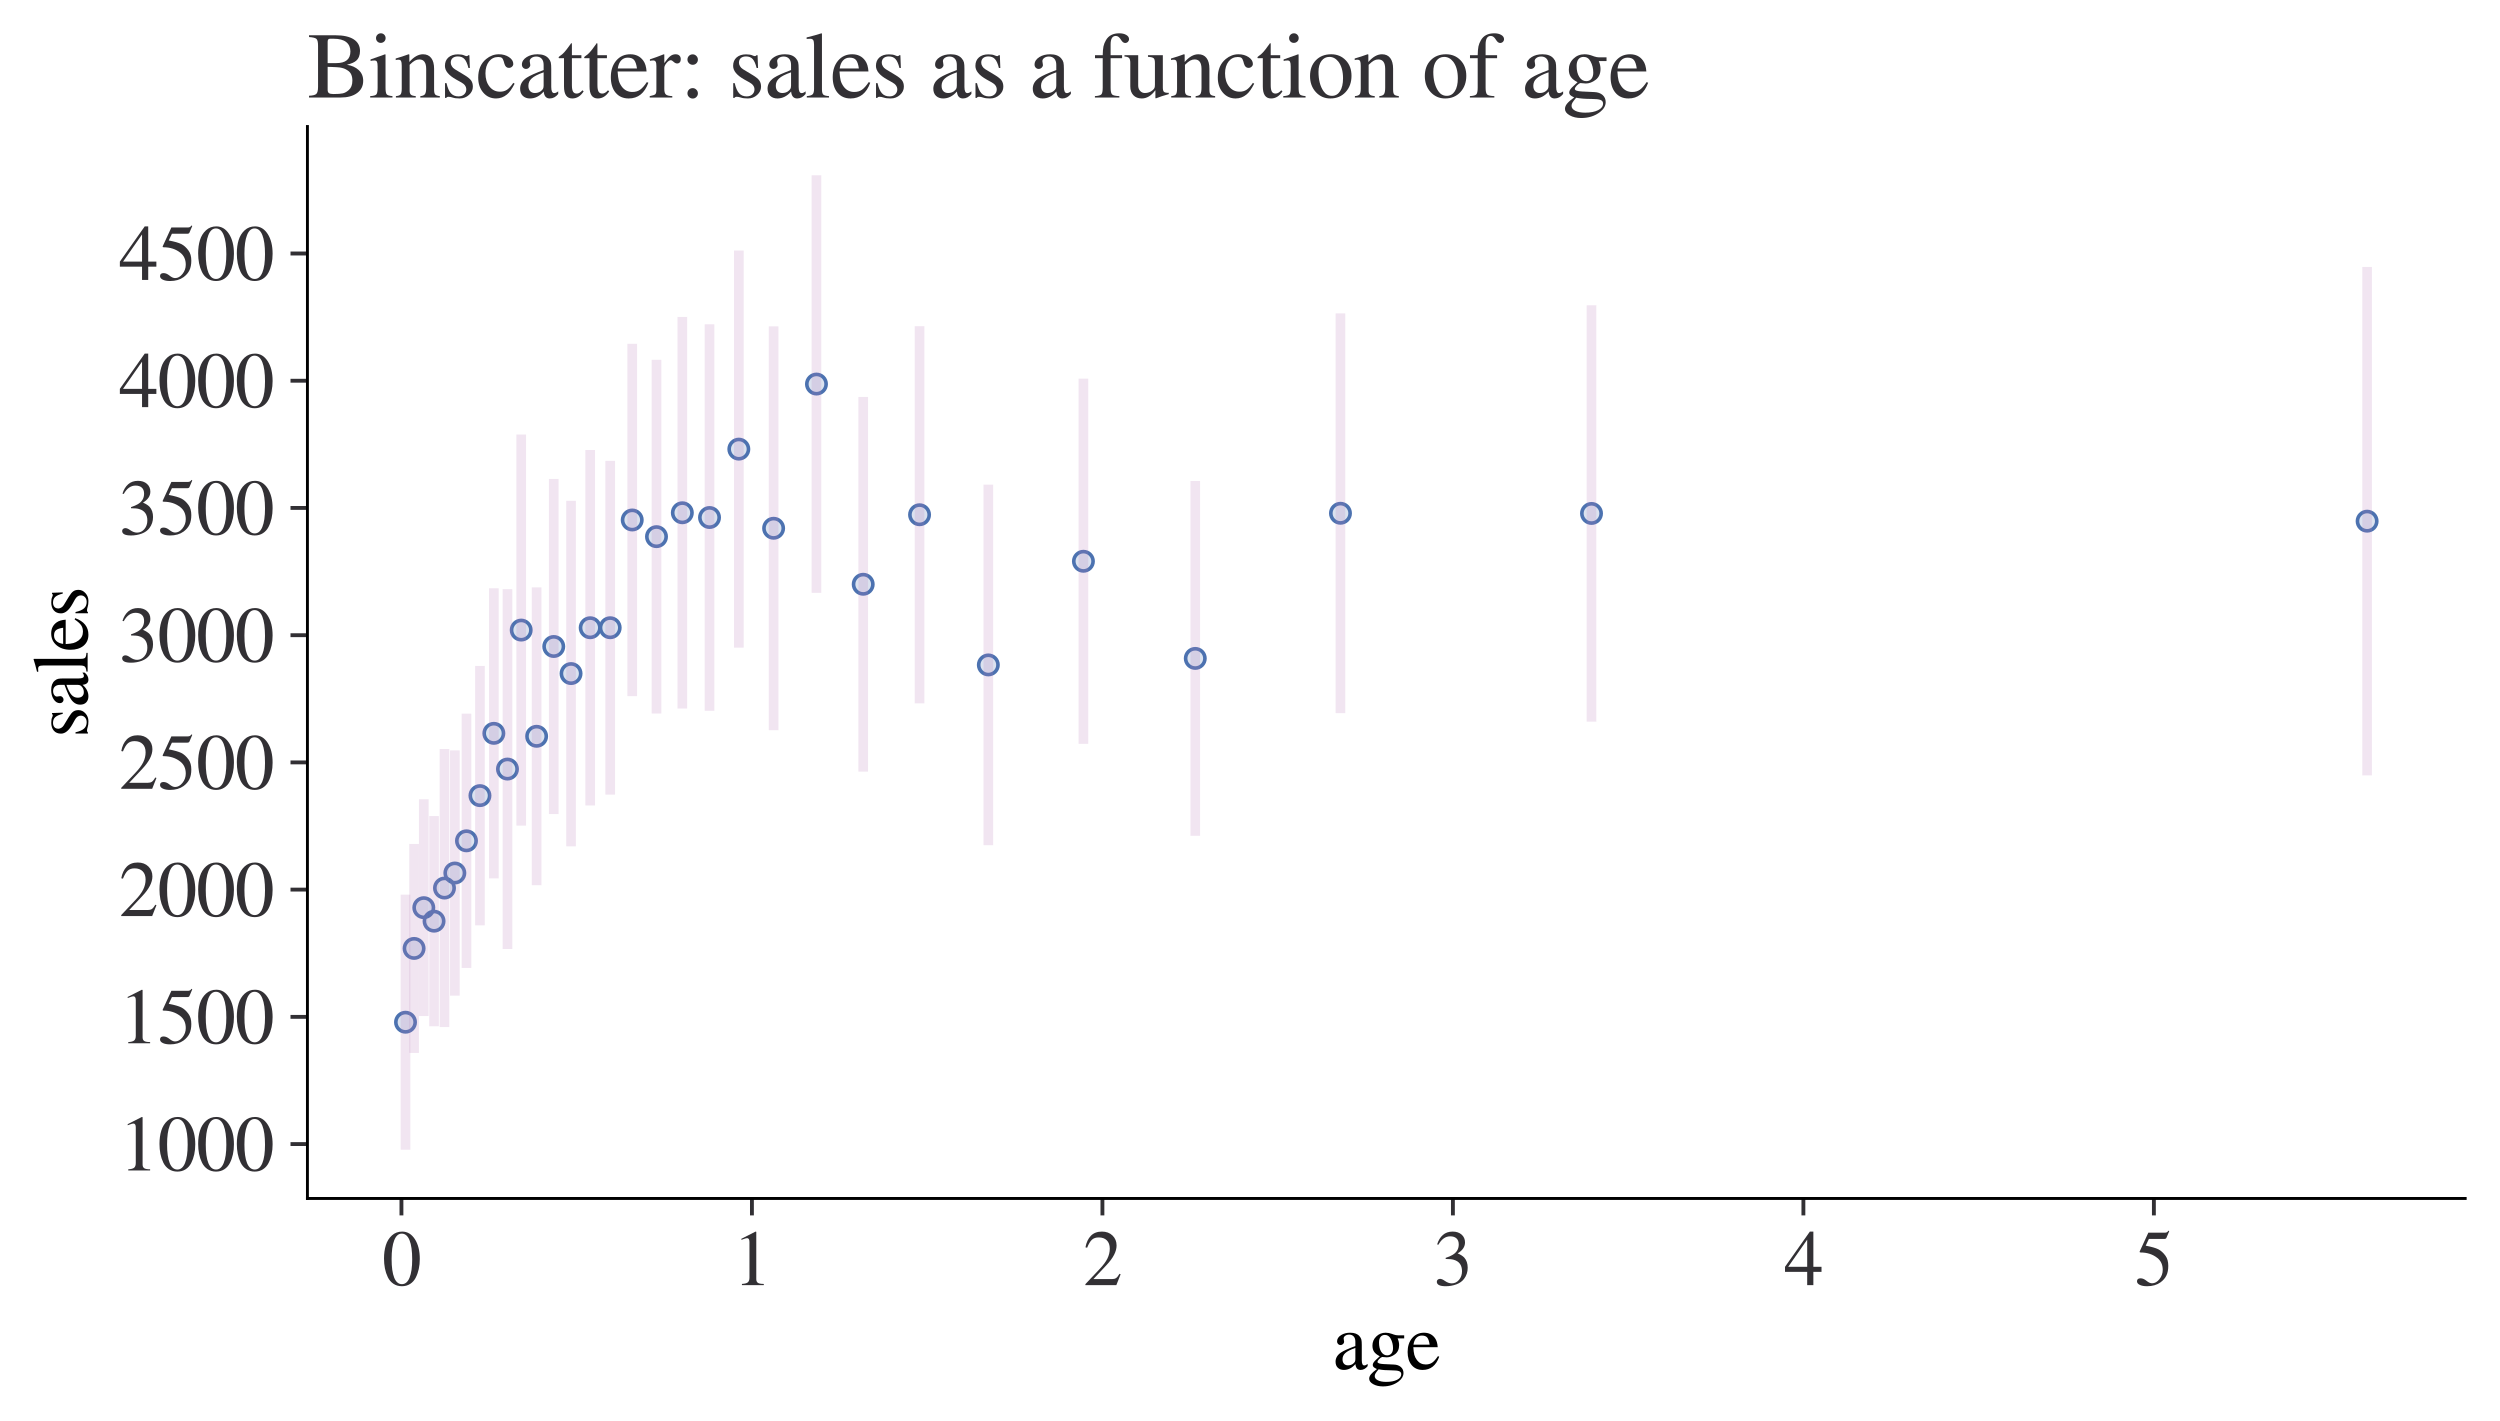 <?xml version="1.0" encoding="utf-8" standalone="no"?>
<!DOCTYPE svg PUBLIC "-//W3C//DTD SVG 1.1//EN"
  "http://www.w3.org/Graphics/SVG/1.1/DTD/svg11.dtd">
<svg xmlns:xlink="http://www.w3.org/1999/xlink" width="517.2pt" height="293.936pt" viewBox="0 0 517.2 293.936" xmlns="http://www.w3.org/2000/svg" version="1.1">
 <defs>
  <style type="text/css">*{stroke-linejoin: round; stroke-linecap: butt}</style>
 </defs>
 <g id="figure_1">
  <g id="patch_1">
   <path d="M 0 293.936 
L 517.2 293.936 
L 517.2 0 
L 0 0 
z
" style="fill: #ffffff"/>
  </g>
  <g id="axes_1">
   <g id="patch_2">
    <path d="M 63.6 247.936 
L 510 247.936 
L 510 26.176 
L 63.6 26.176 
z
" style="fill: #ffffff"/>
   </g>
   <g id="PathCollection_1">
    <path d="M 83.891 213.476 
C 84.421 213.476 84.93 213.265 85.305 212.89 
C 85.68 212.515 85.891 212.006 85.891 211.476 
C 85.891 210.946 85.68 210.437 85.305 210.062 
C 84.93 209.687 84.421 209.476 83.891 209.476 
C 83.361 209.476 82.852 209.687 82.477 210.062 
C 82.102 210.437 81.891 210.946 81.891 211.476 
C 81.891 212.006 82.102 212.515 82.477 212.89 
C 82.852 213.265 83.361 213.476 83.891 213.476 
z
" clip-path="url(#p252f224264)" style="fill: #4c72b0; fill-opacity: 0.2; stroke: #4c72b0; stroke-width: 0.75"/>
    <path d="M 85.667 198.21 
C 86.198 198.21 86.706 198 87.081 197.625 
C 87.456 197.25 87.667 196.741 87.667 196.21 
C 87.667 195.68 87.456 195.171 87.081 194.796 
C 86.706 194.421 86.198 194.21 85.667 194.21 
C 85.137 194.21 84.628 194.421 84.253 194.796 
C 83.878 195.171 83.667 195.68 83.667 196.21 
C 83.667 196.741 83.878 197.25 84.253 197.625 
C 84.628 198 85.137 198.21 85.667 198.21 
z
" clip-path="url(#p252f224264)" style="fill: #4c72b0; fill-opacity: 0.2; stroke: #4c72b0; stroke-width: 0.75"/>
    <path d="M 87.675 189.78 
C 88.205 189.78 88.714 189.569 89.089 189.194 
C 89.464 188.819 89.675 188.31 89.675 187.78 
C 89.675 187.249 89.464 186.74 89.089 186.365 
C 88.714 185.99 88.205 185.78 87.675 185.78 
C 87.144 185.78 86.635 185.99 86.26 186.365 
C 85.885 186.74 85.675 187.249 85.675 187.78 
C 85.675 188.31 85.885 188.819 86.26 189.194 
C 86.635 189.569 87.144 189.78 87.675 189.78 
z
" clip-path="url(#p252f224264)" style="fill: #4c72b0; fill-opacity: 0.2; stroke: #4c72b0; stroke-width: 0.75"/>
    <path d="M 89.798 192.57 
C 90.329 192.57 90.837 192.36 91.213 191.984 
C 91.588 191.609 91.798 191.101 91.798 190.57 
C 91.798 190.04 91.588 189.531 91.213 189.156 
C 90.837 188.781 90.329 188.57 89.798 188.57 
C 89.268 188.57 88.759 188.781 88.384 189.156 
C 88.009 189.531 87.798 190.04 87.798 190.57 
C 87.798 191.101 88.009 191.609 88.384 191.984 
C 88.759 192.36 89.268 192.57 89.798 192.57 
z
" clip-path="url(#p252f224264)" style="fill: #4c72b0; fill-opacity: 0.2; stroke: #4c72b0; stroke-width: 0.75"/>
    <path d="M 91.955 185.719 
C 92.485 185.719 92.994 185.508 93.369 185.133 
C 93.744 184.758 93.955 184.249 93.955 183.719 
C 93.955 183.189 93.744 182.68 93.369 182.305 
C 92.994 181.93 92.485 181.719 91.955 181.719 
C 91.424 181.719 90.916 181.93 90.541 182.305 
C 90.166 182.68 89.955 183.189 89.955 183.719 
C 89.955 184.249 90.166 184.758 90.541 185.133 
C 90.916 185.508 91.424 185.719 91.955 185.719 
z
" clip-path="url(#p252f224264)" style="fill: #4c72b0; fill-opacity: 0.2; stroke: #4c72b0; stroke-width: 0.75"/>
    <path d="M 94.099 182.609 
C 94.629 182.609 95.138 182.399 95.513 182.023 
C 95.888 181.648 96.099 181.14 96.099 180.609 
C 96.099 180.079 95.888 179.57 95.513 179.195 
C 95.138 178.82 94.629 178.609 94.099 178.609 
C 93.568 178.609 93.059 178.82 92.684 179.195 
C 92.309 179.57 92.099 180.079 92.099 180.609 
C 92.099 181.14 92.309 181.648 92.684 182.023 
C 93.059 182.399 93.568 182.609 94.099 182.609 
z
" clip-path="url(#p252f224264)" style="fill: #4c72b0; fill-opacity: 0.2; stroke: #4c72b0; stroke-width: 0.75"/>
    <path d="M 96.504 175.95 
C 97.034 175.95 97.543 175.739 97.918 175.364 
C 98.293 174.989 98.504 174.48 98.504 173.95 
C 98.504 173.419 98.293 172.911 97.918 172.536 
C 97.543 172.16 97.034 171.95 96.504 171.95 
C 95.973 171.95 95.464 172.16 95.089 172.536 
C 94.714 172.911 94.504 173.419 94.504 173.95 
C 94.504 174.48 94.714 174.989 95.089 175.364 
C 95.464 175.739 95.973 175.95 96.504 175.95 
z
" clip-path="url(#p252f224264)" style="fill: #4c72b0; fill-opacity: 0.2; stroke: #4c72b0; stroke-width: 0.75"/>
    <path d="M 99.292 166.6 
C 99.823 166.6 100.331 166.389 100.706 166.014 
C 101.081 165.639 101.292 165.13 101.292 164.6 
C 101.292 164.069 101.081 163.561 100.706 163.186 
C 100.331 162.811 99.823 162.6 99.292 162.6 
C 98.762 162.6 98.253 162.811 97.878 163.186 
C 97.503 163.561 97.292 164.069 97.292 164.6 
C 97.292 165.13 97.503 165.639 97.878 166.014 
C 98.253 166.389 98.762 166.6 99.292 166.6 
z
" clip-path="url(#p252f224264)" style="fill: #4c72b0; fill-opacity: 0.2; stroke: #4c72b0; stroke-width: 0.75"/>
    <path d="M 102.168 153.713 
C 102.698 153.713 103.207 153.502 103.582 153.127 
C 103.957 152.752 104.168 152.243 104.168 151.713 
C 104.168 151.182 103.957 150.673 103.582 150.298 
C 103.207 149.923 102.698 149.713 102.168 149.713 
C 101.638 149.713 101.129 149.923 100.754 150.298 
C 100.379 150.673 100.168 151.182 100.168 151.713 
C 100.168 152.243 100.379 152.752 100.754 153.127 
C 101.129 153.502 101.638 153.713 102.168 153.713 
z
" clip-path="url(#p252f224264)" style="fill: #4c72b0; fill-opacity: 0.2; stroke: #4c72b0; stroke-width: 0.75"/>
    <path d="M 104.986 161.103 
C 105.517 161.103 106.025 160.892 106.4 160.517 
C 106.776 160.142 106.986 159.633 106.986 159.103 
C 106.986 158.573 106.776 158.064 106.4 157.689 
C 106.025 157.314 105.517 157.103 104.986 157.103 
C 104.456 157.103 103.947 157.314 103.572 157.689 
C 103.197 158.064 102.986 158.573 102.986 159.103 
C 102.986 159.633 103.197 160.142 103.572 160.517 
C 103.947 160.892 104.456 161.103 104.986 161.103 
z
" clip-path="url(#p252f224264)" style="fill: #4c72b0; fill-opacity: 0.2; stroke: #4c72b0; stroke-width: 0.75"/>
    <path d="M 107.826 132.35 
C 108.357 132.35 108.866 132.14 109.241 131.765 
C 109.616 131.39 109.826 130.881 109.826 130.35 
C 109.826 129.82 109.616 129.311 109.241 128.936 
C 108.866 128.561 108.357 128.35 107.826 128.35 
C 107.296 128.35 106.787 128.561 106.412 128.936 
C 106.037 129.311 105.826 129.82 105.826 130.35 
C 105.826 130.881 106.037 131.39 106.412 131.765 
C 106.787 132.14 107.296 132.35 107.826 132.35 
z
" clip-path="url(#p252f224264)" style="fill: #4c72b0; fill-opacity: 0.2; stroke: #4c72b0; stroke-width: 0.75"/>
    <path d="M 111.015 154.323 
C 111.546 154.323 112.054 154.112 112.429 153.737 
C 112.804 153.362 113.015 152.853 113.015 152.323 
C 113.015 151.793 112.804 151.284 112.429 150.909 
C 112.054 150.534 111.546 150.323 111.015 150.323 
C 110.485 150.323 109.976 150.534 109.601 150.909 
C 109.226 151.284 109.015 151.793 109.015 152.323 
C 109.015 152.853 109.226 153.362 109.601 153.737 
C 109.976 154.112 110.485 154.323 111.015 154.323 
z
" clip-path="url(#p252f224264)" style="fill: #4c72b0; fill-opacity: 0.2; stroke: #4c72b0; stroke-width: 0.75"/>
    <path d="M 114.561 135.747 
C 115.092 135.747 115.601 135.536 115.976 135.161 
C 116.351 134.786 116.561 134.277 116.561 133.747 
C 116.561 133.216 116.351 132.707 115.976 132.332 
C 115.601 131.957 115.092 131.747 114.561 131.747 
C 114.031 131.747 113.522 131.957 113.147 132.332 
C 112.772 132.707 112.561 133.216 112.561 133.747 
C 112.561 134.277 112.772 134.786 113.147 135.161 
C 113.522 135.536 114.031 135.747 114.561 135.747 
z
" clip-path="url(#p252f224264)" style="fill: #4c72b0; fill-opacity: 0.2; stroke: #4c72b0; stroke-width: 0.75"/>
    <path d="M 118.138 141.347 
C 118.668 141.347 119.177 141.136 119.552 140.761 
C 119.927 140.386 120.138 139.877 120.138 139.347 
C 120.138 138.816 119.927 138.308 119.552 137.932 
C 119.177 137.557 118.668 137.347 118.138 137.347 
C 117.607 137.347 117.098 137.557 116.723 137.932 
C 116.348 138.308 116.138 138.816 116.138 139.347 
C 116.138 139.877 116.348 140.386 116.723 140.761 
C 117.098 141.136 117.607 141.347 118.138 141.347 
z
" clip-path="url(#p252f224264)" style="fill: #4c72b0; fill-opacity: 0.2; stroke: #4c72b0; stroke-width: 0.75"/>
    <path d="M 122.097 131.866 
C 122.627 131.866 123.136 131.656 123.511 131.281 
C 123.886 130.905 124.097 130.397 124.097 129.866 
C 124.097 129.336 123.886 128.827 123.511 128.452 
C 123.136 128.077 122.627 127.866 122.097 127.866 
C 121.566 127.866 121.058 128.077 120.683 128.452 
C 120.308 128.827 120.097 129.336 120.097 129.866 
C 120.097 130.397 120.308 130.905 120.683 131.281 
C 121.058 131.656 121.566 131.866 122.097 131.866 
z
" clip-path="url(#p252f224264)" style="fill: #4c72b0; fill-opacity: 0.2; stroke: #4c72b0; stroke-width: 0.75"/>
    <path d="M 126.234 131.864 
C 126.765 131.864 127.274 131.653 127.649 131.278 
C 128.024 130.903 128.234 130.394 128.234 129.864 
C 128.234 129.333 128.024 128.824 127.649 128.449 
C 127.274 128.074 126.765 127.864 126.234 127.864 
C 125.704 127.864 125.195 128.074 124.82 128.449 
C 124.445 128.824 124.234 129.333 124.234 129.864 
C 124.234 130.394 124.445 130.903 124.82 131.278 
C 125.195 131.653 125.704 131.864 126.234 131.864 
z
" clip-path="url(#p252f224264)" style="fill: #4c72b0; fill-opacity: 0.2; stroke: #4c72b0; stroke-width: 0.75"/>
    <path d="M 130.795 109.573 
C 131.325 109.573 131.834 109.362 132.209 108.987 
C 132.584 108.612 132.795 108.103 132.795 107.573 
C 132.795 107.042 132.584 106.533 132.209 106.158 
C 131.834 105.783 131.325 105.573 130.795 105.573 
C 130.265 105.573 129.756 105.783 129.381 106.158 
C 129.006 106.533 128.795 107.042 128.795 107.573 
C 128.795 108.103 129.006 108.612 129.381 108.987 
C 129.756 109.362 130.265 109.573 130.795 109.573 
z
" clip-path="url(#p252f224264)" style="fill: #4c72b0; fill-opacity: 0.2; stroke: #4c72b0; stroke-width: 0.75"/>
    <path d="M 135.816 113.023 
C 136.346 113.023 136.855 112.812 137.23 112.437 
C 137.605 112.062 137.816 111.553 137.816 111.023 
C 137.816 110.492 137.605 109.984 137.23 109.609 
C 136.855 109.234 136.346 109.023 135.816 109.023 
C 135.285 109.023 134.777 109.234 134.402 109.609 
C 134.026 109.984 133.816 110.492 133.816 111.023 
C 133.816 111.553 134.026 112.062 134.402 112.437 
C 134.777 112.812 135.285 113.023 135.816 113.023 
z
" clip-path="url(#p252f224264)" style="fill: #4c72b0; fill-opacity: 0.2; stroke: #4c72b0; stroke-width: 0.75"/>
    <path d="M 141.16 108.081 
C 141.691 108.081 142.2 107.87 142.575 107.495 
C 142.95 107.12 143.16 106.611 143.16 106.081 
C 143.16 105.551 142.95 105.042 142.575 104.667 
C 142.2 104.292 141.691 104.081 141.16 104.081 
C 140.63 104.081 140.121 104.292 139.746 104.667 
C 139.371 105.042 139.16 105.551 139.16 106.081 
C 139.16 106.611 139.371 107.12 139.746 107.495 
C 140.121 107.87 140.63 108.081 141.16 108.081 
z
" clip-path="url(#p252f224264)" style="fill: #4c72b0; fill-opacity: 0.2; stroke: #4c72b0; stroke-width: 0.75"/>
    <path d="M 146.787 109.063 
C 147.318 109.063 147.827 108.852 148.202 108.477 
C 148.577 108.102 148.787 107.593 148.787 107.063 
C 148.787 106.532 148.577 106.024 148.202 105.649 
C 147.827 105.273 147.318 105.063 146.787 105.063 
C 146.257 105.063 145.748 105.273 145.373 105.649 
C 144.998 106.024 144.787 106.532 144.787 107.063 
C 144.787 107.593 144.998 108.102 145.373 108.477 
C 145.748 108.852 146.257 109.063 146.787 109.063 
z
" clip-path="url(#p252f224264)" style="fill: #4c72b0; fill-opacity: 0.2; stroke: #4c72b0; stroke-width: 0.75"/>
    <path d="M 152.849 94.914 
C 153.379 94.914 153.888 94.703 154.263 94.328 
C 154.638 93.953 154.849 93.444 154.849 92.914 
C 154.849 92.383 154.638 91.874 154.263 91.499 
C 153.888 91.124 153.379 90.914 152.849 90.914 
C 152.319 90.914 151.81 91.124 151.435 91.499 
C 151.06 91.874 150.849 92.383 150.849 92.914 
C 150.849 93.444 151.06 93.953 151.435 94.328 
C 151.81 94.703 152.319 94.914 152.849 94.914 
z
" clip-path="url(#p252f224264)" style="fill: #4c72b0; fill-opacity: 0.2; stroke: #4c72b0; stroke-width: 0.75"/>
    <path d="M 160.047 111.286 
C 160.577 111.286 161.086 111.075 161.461 110.7 
C 161.836 110.325 162.047 109.816 162.047 109.286 
C 162.047 108.756 161.836 108.247 161.461 107.872 
C 161.086 107.497 160.577 107.286 160.047 107.286 
C 159.516 107.286 159.008 107.497 158.633 107.872 
C 158.258 108.247 158.047 108.756 158.047 109.286 
C 158.047 109.816 158.258 110.325 158.633 110.7 
C 159.008 111.075 159.516 111.286 160.047 111.286 
z
" clip-path="url(#p252f224264)" style="fill: #4c72b0; fill-opacity: 0.2; stroke: #4c72b0; stroke-width: 0.75"/>
    <path d="M 168.911 81.455 
C 169.441 81.455 169.95 81.244 170.325 80.869 
C 170.7 80.494 170.911 79.985 170.911 79.455 
C 170.911 78.925 170.7 78.416 170.325 78.041 
C 169.95 77.666 169.441 77.455 168.911 77.455 
C 168.381 77.455 167.872 77.666 167.497 78.041 
C 167.122 78.416 166.911 78.925 166.911 79.455 
C 166.911 79.985 167.122 80.494 167.497 80.869 
C 167.872 81.244 168.381 81.455 168.911 81.455 
z
" clip-path="url(#p252f224264)" style="fill: #4c72b0; fill-opacity: 0.2; stroke: #4c72b0; stroke-width: 0.75"/>
    <path d="M 178.58 122.873 
C 179.111 122.873 179.619 122.662 179.994 122.287 
C 180.369 121.912 180.58 121.403 180.58 120.873 
C 180.58 120.343 180.369 119.834 179.994 119.459 
C 179.619 119.084 179.111 118.873 178.58 118.873 
C 178.05 118.873 177.541 119.084 177.166 119.459 
C 176.791 119.834 176.58 120.343 176.58 120.873 
C 176.58 121.403 176.791 121.912 177.166 122.287 
C 177.541 122.662 178.05 122.873 178.58 122.873 
z
" clip-path="url(#p252f224264)" style="fill: #4c72b0; fill-opacity: 0.2; stroke: #4c72b0; stroke-width: 0.75"/>
    <path d="M 190.238 108.491 
C 190.768 108.491 191.277 108.28 191.652 107.905 
C 192.027 107.53 192.238 107.021 192.238 106.491 
C 192.238 105.961 192.027 105.452 191.652 105.077 
C 191.277 104.702 190.768 104.491 190.238 104.491 
C 189.707 104.491 189.198 104.702 188.823 105.077 
C 188.448 105.452 188.238 105.961 188.238 106.491 
C 188.238 107.021 188.448 107.53 188.823 107.905 
C 189.198 108.28 189.707 108.491 190.238 108.491 
z
" clip-path="url(#p252f224264)" style="fill: #4c72b0; fill-opacity: 0.2; stroke: #4c72b0; stroke-width: 0.75"/>
    <path d="M 204.466 139.558 
C 204.996 139.558 205.505 139.347 205.88 138.972 
C 206.255 138.597 206.466 138.089 206.466 137.558 
C 206.466 137.028 206.255 136.519 205.88 136.144 
C 205.505 135.769 204.996 135.558 204.466 135.558 
C 203.935 135.558 203.427 135.769 203.051 136.144 
C 202.676 136.519 202.466 137.028 202.466 137.558 
C 202.466 138.089 202.676 138.597 203.051 138.972 
C 203.427 139.347 203.935 139.558 204.466 139.558 
z
" clip-path="url(#p252f224264)" style="fill: #4c72b0; fill-opacity: 0.2; stroke: #4c72b0; stroke-width: 0.75"/>
    <path d="M 224.139 118.115 
C 224.67 118.115 225.178 117.904 225.553 117.529 
C 225.928 117.154 226.139 116.645 226.139 116.115 
C 226.139 115.585 225.928 115.076 225.553 114.701 
C 225.178 114.326 224.67 114.115 224.139 114.115 
C 223.609 114.115 223.1 114.326 222.725 114.701 
C 222.35 115.076 222.139 115.585 222.139 116.115 
C 222.139 116.645 222.35 117.154 222.725 117.529 
C 223.1 117.904 223.609 118.115 224.139 118.115 
z
" clip-path="url(#p252f224264)" style="fill: #4c72b0; fill-opacity: 0.2; stroke: #4c72b0; stroke-width: 0.75"/>
    <path d="M 247.278 138.212 
C 247.809 138.212 248.318 138.001 248.693 137.626 
C 249.068 137.251 249.278 136.742 249.278 136.212 
C 249.278 135.681 249.068 135.172 248.693 134.797 
C 248.318 134.422 247.809 134.212 247.278 134.212 
C 246.748 134.212 246.239 134.422 245.864 134.797 
C 245.489 135.172 245.278 135.681 245.278 136.212 
C 245.278 136.742 245.489 137.251 245.864 137.626 
C 246.239 138.001 246.748 138.212 247.278 138.212 
z
" clip-path="url(#p252f224264)" style="fill: #4c72b0; fill-opacity: 0.2; stroke: #4c72b0; stroke-width: 0.75"/>
    <path d="M 277.316 108.184 
C 277.846 108.184 278.355 107.974 278.73 107.599 
C 279.105 107.224 279.316 106.715 279.316 106.184 
C 279.316 105.654 279.105 105.145 278.73 104.77 
C 278.355 104.395 277.846 104.184 277.316 104.184 
C 276.785 104.184 276.277 104.395 275.901 104.77 
C 275.526 105.145 275.316 105.654 275.316 106.184 
C 275.316 106.715 275.526 107.224 275.901 107.599 
C 276.277 107.974 276.785 108.184 277.316 108.184 
z
" clip-path="url(#p252f224264)" style="fill: #4c72b0; fill-opacity: 0.2; stroke: #4c72b0; stroke-width: 0.75"/>
    <path d="M 329.251 108.221 
C 329.782 108.221 330.29 108.01 330.665 107.635 
C 331.04 107.26 331.251 106.751 331.251 106.221 
C 331.251 105.69 331.04 105.182 330.665 104.807 
C 330.29 104.431 329.782 104.221 329.251 104.221 
C 328.721 104.221 328.212 104.431 327.837 104.807 
C 327.462 105.182 327.251 105.69 327.251 106.221 
C 327.251 106.751 327.462 107.26 327.837 107.635 
C 328.212 108.01 328.721 108.221 329.251 108.221 
z
" clip-path="url(#p252f224264)" style="fill: #4c72b0; fill-opacity: 0.2; stroke: #4c72b0; stroke-width: 0.75"/>
    <path d="M 489.709 109.819 
C 490.239 109.819 490.748 109.609 491.123 109.234 
C 491.498 108.859 491.709 108.35 491.709 107.819 
C 491.709 107.289 491.498 106.78 491.123 106.405 
C 490.748 106.03 490.239 105.819 489.709 105.819 
C 489.179 105.819 488.67 106.03 488.295 106.405 
C 487.92 106.78 487.709 107.289 487.709 107.819 
C 487.709 108.35 487.92 108.859 488.295 109.234 
C 488.67 109.609 489.179 109.819 489.709 109.819 
z
" clip-path="url(#p252f224264)" style="fill: #4c72b0; fill-opacity: 0.2; stroke: #4c72b0; stroke-width: 0.75"/>
   </g>
   <g id="matplotlib.axis_1">
    <g id="xtick_1">
     <g id="line2d_1">
      <defs>
       <path id="m7b90464af1" d="M 0 0 
L 0 3.5 
" style="stroke: #323034; stroke-width: 0.8"/>
      </defs>
      <g>
       <use xlink:href="#m7b90464af1" x="83.05" y="247.936" style="fill: #323034; stroke: #323034; stroke-width: 0.8"/>
      </g>
     </g>
     <g id="text_1">
      <!-- 0 -->
      <g style="fill: #323034" transform="translate(79.05 265.864) scale(0.16 -0.16)">
       <defs>
        <path id="STIXGeneral-Regular-30" d="M 3046 2112 
Q 3046 1683 2963 1302 
Q 2880 922 2717 602 
Q 2554 282 2266 96 
Q 1978 -90 1600 -90 
Q 1210 -90 915 108 
Q 621 307 461 640 
Q 301 973 227 1350 
Q 154 1728 154 2150 
Q 154 2746 301 3222 
Q 448 3699 790 4012 
Q 1133 4326 1626 4326 
Q 2253 4326 2649 3712 
Q 3046 3098 3046 2112 
z
M 2432 2080 
Q 2432 3091 2217 3625 
Q 2003 4160 1587 4160 
Q 1190 4160 979 3622 
Q 768 3085 768 2106 
Q 768 1120 979 598 
Q 1190 77 1600 77 
Q 2003 77 2217 598 
Q 2432 1120 2432 2080 
z
" transform="scale(0.016)"/>
       </defs>
       <use xlink:href="#STIXGeneral-Regular-30"/>
      </g>
     </g>
    </g>
    <g id="xtick_2">
     <g id="line2d_2">
      <g>
       <use xlink:href="#m7b90464af1" x="155.559" y="247.936" style="fill: #323034; stroke: #323034; stroke-width: 0.8"/>
      </g>
     </g>
     <g id="text_2">
      <!-- 1 -->
      <g style="fill: #323034" transform="translate(151.559 265.864) scale(0.16 -0.16)">
       <defs>
        <path id="STIXGeneral-Regular-31" d="M 2522 0 
L 755 0 
L 755 96 
Q 1107 115 1235 227 
Q 1363 339 1363 608 
L 1363 3482 
Q 1363 3795 1171 3795 
Q 1082 3795 883 3718 
L 710 3654 
L 710 3744 
L 1856 4326 
L 1914 4307 
L 1914 486 
Q 1914 275 2042 185 
Q 2170 96 2522 96 
L 2522 0 
z
" transform="scale(0.016)"/>
       </defs>
       <use xlink:href="#STIXGeneral-Regular-31"/>
      </g>
     </g>
    </g>
    <g id="xtick_3">
     <g id="line2d_3">
      <g>
       <use xlink:href="#m7b90464af1" x="228.068" y="247.936" style="fill: #323034; stroke: #323034; stroke-width: 0.8"/>
      </g>
     </g>
     <g id="text_3">
      <!-- 2 -->
      <g style="fill: #323034" transform="translate(224.068 265.864) scale(0.16 -0.16)">
       <defs>
        <path id="STIXGeneral-Regular-32" d="M 3034 877 
L 2688 0 
L 186 0 
L 186 77 
L 1325 1286 
Q 1773 1754 1965 2144 
Q 2157 2534 2157 2950 
Q 2157 3379 1920 3616 
Q 1683 3853 1267 3853 
Q 922 3853 720 3673 
Q 518 3494 326 3021 
L 192 3053 
Q 301 3648 630 3987 
Q 960 4326 1523 4326 
Q 2054 4326 2380 4006 
Q 2707 3686 2707 3200 
Q 2707 2477 1888 1613 
L 832 486 
L 2330 486 
Q 2541 486 2665 569 
Q 2790 653 2944 915 
L 3034 877 
z
" transform="scale(0.016)"/>
       </defs>
       <use xlink:href="#STIXGeneral-Regular-32"/>
      </g>
     </g>
    </g>
    <g id="xtick_4">
     <g id="line2d_4">
      <g>
       <use xlink:href="#m7b90464af1" x="300.577" y="247.936" style="fill: #323034; stroke: #323034; stroke-width: 0.8"/>
      </g>
     </g>
     <g id="text_4">
      <!-- 3 -->
      <g style="fill: #323034" transform="translate(296.577 265.864) scale(0.16 -0.16)">
       <defs>
        <path id="STIXGeneral-Regular-33" d="M 390 3264 
L 288 3290 
Q 435 3770 748 4048 
Q 1062 4326 1542 4326 
Q 1990 4326 2265 4083 
Q 2541 3840 2541 3450 
Q 2541 2925 1946 2566 
Q 2298 2413 2477 2227 
Q 2758 1914 2758 1402 
Q 2758 890 2464 506 
Q 2246 211 1840 60 
Q 1434 -90 979 -90 
Q 262 -90 262 275 
Q 262 378 339 442 
Q 416 506 525 506 
Q 685 506 915 339 
Q 1197 141 1466 141 
Q 1818 141 2058 425 
Q 2298 710 2298 1120 
Q 2298 1856 1632 2048 
Q 1434 2112 979 2112 
L 979 2202 
Q 1338 2323 1517 2432 
Q 2035 2726 2035 3290 
Q 2035 3610 1852 3776 
Q 1670 3942 1344 3942 
Q 768 3942 390 3264 
z
" transform="scale(0.016)"/>
       </defs>
       <use xlink:href="#STIXGeneral-Regular-33"/>
      </g>
     </g>
    </g>
    <g id="xtick_5">
     <g id="line2d_5">
      <g>
       <use xlink:href="#m7b90464af1" x="373.086" y="247.936" style="fill: #323034; stroke: #323034; stroke-width: 0.8"/>
      </g>
     </g>
     <g id="text_5">
      <!-- 4 -->
      <g style="fill: #323034" transform="translate(369.086 265.864) scale(0.16 -0.16)">
       <defs>
        <path id="STIXGeneral-Regular-34" d="M 3027 1069 
L 2368 1069 
L 2368 0 
L 1869 0 
L 1869 1069 
L 77 1069 
L 77 1478 
L 2086 4326 
L 2368 4326 
L 2368 1478 
L 3027 1478 
L 3027 1069 
z
M 1869 1478 
L 1869 3674 
L 333 1478 
L 1869 1478 
z
" transform="scale(0.016)"/>
       </defs>
       <use xlink:href="#STIXGeneral-Regular-34"/>
      </g>
     </g>
    </g>
    <g id="xtick_6">
     <g id="line2d_6">
      <g>
       <use xlink:href="#m7b90464af1" x="445.595" y="247.936" style="fill: #323034; stroke: #323034; stroke-width: 0.8"/>
      </g>
     </g>
     <g id="text_6">
      <!-- 5 -->
      <g style="fill: #323034" transform="translate(441.595 265.864) scale(0.16 -0.16)">
       <defs>
        <path id="STIXGeneral-Regular-35" d="M 2803 4358 
L 2573 3814 
Q 2534 3731 2400 3731 
L 1158 3731 
L 902 3187 
Q 1606 3053 1920 2896 
Q 2234 2739 2502 2368 
Q 2726 2061 2726 1555 
Q 2726 1094 2576 780 
Q 2426 467 2099 224 
Q 1664 -90 1011 -90 
Q 646 -90 422 19 
Q 198 128 198 307 
Q 198 550 486 550 
Q 717 550 960 352 
Q 1210 147 1414 147 
Q 1747 147 2012 480 
Q 2278 813 2278 1229 
Q 2278 1843 1850 2189 
Q 1293 2637 486 2637 
Q 410 2637 410 2688 
L 416 2720 
L 1114 4237 
L 2438 4237 
Q 2547 4237 2608 4269 
Q 2669 4301 2746 4403 
L 2803 4358 
z
" transform="scale(0.016)"/>
       </defs>
       <use xlink:href="#STIXGeneral-Regular-35"/>
      </g>
     </g>
    </g>
    <g id="text_7">
     <!-- age -->
     <g transform="translate(275.695 283.249) scale(0.16 -0.16)">
      <defs>
       <path id="STIXGeneral-Regular-61" d="M 2829 422 
L 2829 243 
Q 2586 -64 2253 -64 
Q 1888 -64 1843 403 
L 1837 403 
Q 1427 -64 909 -64 
Q 608 -64 422 112 
Q 237 288 237 602 
Q 237 1050 685 1350 
Q 992 1555 1837 1869 
L 1837 2214 
Q 1837 2502 1699 2646 
Q 1562 2790 1338 2790 
Q 1146 2790 1018 2697 
Q 890 2605 890 2477 
Q 890 2419 909 2348 
Q 928 2278 928 2208 
Q 928 2112 841 2029 
Q 755 1946 634 1946 
Q 525 1946 441 2029 
Q 358 2112 358 2240 
Q 358 2547 685 2752 
Q 986 2944 1421 2944 
Q 1939 2944 2176 2656 
Q 2291 2522 2323 2384 
Q 2355 2246 2355 1946 
L 2355 723 
Q 2355 301 2554 301 
Q 2682 301 2829 422 
z
M 1837 813 
L 1837 1715 
Q 1248 1510 1018 1293 
Q 800 1094 800 800 
Q 800 557 921 432 
Q 1043 307 1242 307 
Q 1453 307 1613 410 
Q 1747 506 1792 589 
Q 1837 672 1837 813 
z
" transform="scale(0.016)"/>
       <path id="STIXGeneral-Regular-67" d="M 3008 2483 
L 2477 2483 
Q 2598 2208 2598 1946 
Q 2598 1453 2265 1203 
Q 1933 954 1600 954 
Q 1530 954 1357 973 
L 1235 986 
Q 1107 947 979 812 
Q 851 678 851 582 
Q 851 435 1350 410 
L 2176 371 
Q 2528 358 2739 172 
Q 2950 -13 2950 -314 
Q 2950 -685 2566 -986 
Q 2035 -1395 1286 -1395 
Q 826 -1395 502 -1212 
Q 179 -1030 179 -774 
Q 179 -595 320 -419 
Q 461 -243 806 6 
Q 602 102 534 172 
Q 467 243 467 346 
Q 467 531 762 787 
Q 909 915 1037 1043 
Q 717 1203 579 1401 
Q 442 1600 442 1901 
Q 442 2336 752 2640 
Q 1062 2944 1510 2944 
Q 1766 2944 2022 2848 
L 2163 2797 
Q 2349 2733 2515 2733 
L 3008 2733 
L 3008 2483 
z
M 973 2163 
L 973 2144 
Q 973 1683 1155 1398 
Q 1338 1114 1632 1114 
Q 1850 1114 1978 1270 
Q 2106 1427 2106 1690 
Q 2106 2112 1914 2464 
Q 1754 2765 1446 2765 
Q 1222 2765 1097 2605 
Q 973 2445 973 2163 
z
M 2771 -410 
Q 2771 -230 2595 -163 
Q 2419 -96 1978 -96 
Q 1344 -96 941 -13 
Q 749 -243 688 -348 
Q 627 -454 627 -563 
Q 627 -774 880 -902 
Q 1133 -1030 1555 -1030 
Q 2099 -1030 2435 -860 
Q 2771 -691 2771 -410 
z
" transform="scale(0.016)"/>
       <path id="STIXGeneral-Regular-65" d="M 2611 1050 
L 2714 1005 
Q 2330 -64 1376 -64 
Q 813 -64 486 329 
Q 160 723 160 1389 
Q 160 2074 525 2509 
Q 890 2944 1485 2944 
Q 2061 2944 2374 2502 
Q 2560 2246 2592 1773 
L 621 1773 
Q 646 1370 700 1158 
Q 755 947 915 730 
Q 1184 378 1626 378 
Q 1939 378 2153 531 
Q 2368 685 2611 1050 
z
M 634 1978 
L 1939 1978 
Q 1882 2381 1750 2547 
Q 1619 2714 1312 2714 
Q 1043 2714 864 2525 
Q 685 2336 634 1978 
z
" transform="scale(0.016)"/>
      </defs>
      <use xlink:href="#STIXGeneral-Regular-61"/>
      <use xlink:href="#STIXGeneral-Regular-67" x="44.4"/>
      <use xlink:href="#STIXGeneral-Regular-65" x="94.4"/>
     </g>
    </g>
   </g>
   <g id="matplotlib.axis_2">
    <g id="ytick_1">
     <g id="line2d_7">
      <defs>
       <path id="mc7e50e35f6" d="M 0 0 
L -3.5 0 
" style="stroke: #323034; stroke-width: 0.8"/>
      </defs>
      <g>
       <use xlink:href="#mc7e50e35f6" x="63.6" y="236.687" style="fill: #323034; stroke: #323034; stroke-width: 0.8"/>
      </g>
     </g>
     <g id="text_8">
      <!-- 1000 -->
      <g style="fill: #323034" transform="translate(24.6 242.151) scale(0.16 -0.16)">
       <use xlink:href="#STIXGeneral-Regular-31"/>
       <use xlink:href="#STIXGeneral-Regular-30" x="50"/>
       <use xlink:href="#STIXGeneral-Regular-30" x="100"/>
       <use xlink:href="#STIXGeneral-Regular-30" x="150"/>
      </g>
     </g>
    </g>
    <g id="ytick_2">
     <g id="line2d_8">
      <g>
       <use xlink:href="#mc7e50e35f6" x="63.6" y="210.367" style="fill: #323034; stroke: #323034; stroke-width: 0.8"/>
      </g>
     </g>
     <g id="text_9">
      <!-- 1500 -->
      <g style="fill: #323034" transform="translate(24.6 215.83) scale(0.16 -0.16)">
       <use xlink:href="#STIXGeneral-Regular-31"/>
       <use xlink:href="#STIXGeneral-Regular-35" x="50"/>
       <use xlink:href="#STIXGeneral-Regular-30" x="100"/>
       <use xlink:href="#STIXGeneral-Regular-30" x="150"/>
      </g>
     </g>
    </g>
    <g id="ytick_3">
     <g id="line2d_9">
      <g>
       <use xlink:href="#mc7e50e35f6" x="63.6" y="184.046" style="fill: #323034; stroke: #323034; stroke-width: 0.8"/>
      </g>
     </g>
     <g id="text_10">
      <!-- 2000 -->
      <g style="fill: #323034" transform="translate(24.6 189.51) scale(0.16 -0.16)">
       <use xlink:href="#STIXGeneral-Regular-32"/>
       <use xlink:href="#STIXGeneral-Regular-30" x="50"/>
       <use xlink:href="#STIXGeneral-Regular-30" x="100"/>
       <use xlink:href="#STIXGeneral-Regular-30" x="150"/>
      </g>
     </g>
    </g>
    <g id="ytick_4">
     <g id="line2d_10">
      <g>
       <use xlink:href="#mc7e50e35f6" x="63.6" y="157.726" style="fill: #323034; stroke: #323034; stroke-width: 0.8"/>
      </g>
     </g>
     <g id="text_11">
      <!-- 2500 -->
      <g style="fill: #323034" transform="translate(24.6 163.189) scale(0.16 -0.16)">
       <use xlink:href="#STIXGeneral-Regular-32"/>
       <use xlink:href="#STIXGeneral-Regular-35" x="50"/>
       <use xlink:href="#STIXGeneral-Regular-30" x="100"/>
       <use xlink:href="#STIXGeneral-Regular-30" x="150"/>
      </g>
     </g>
    </g>
    <g id="ytick_5">
     <g id="line2d_11">
      <g>
       <use xlink:href="#mc7e50e35f6" x="63.6" y="131.405" style="fill: #323034; stroke: #323034; stroke-width: 0.8"/>
      </g>
     </g>
     <g id="text_12">
      <!-- 3000 -->
      <g style="fill: #323034" transform="translate(24.6 136.869) scale(0.16 -0.16)">
       <use xlink:href="#STIXGeneral-Regular-33"/>
       <use xlink:href="#STIXGeneral-Regular-30" x="50"/>
       <use xlink:href="#STIXGeneral-Regular-30" x="100"/>
       <use xlink:href="#STIXGeneral-Regular-30" x="150"/>
      </g>
     </g>
    </g>
    <g id="ytick_6">
     <g id="line2d_12">
      <g>
       <use xlink:href="#mc7e50e35f6" x="63.6" y="105.085" style="fill: #323034; stroke: #323034; stroke-width: 0.8"/>
      </g>
     </g>
     <g id="text_13">
      <!-- 3500 -->
      <g style="fill: #323034" transform="translate(24.6 110.549) scale(0.16 -0.16)">
       <use xlink:href="#STIXGeneral-Regular-33"/>
       <use xlink:href="#STIXGeneral-Regular-35" x="50"/>
       <use xlink:href="#STIXGeneral-Regular-30" x="100"/>
       <use xlink:href="#STIXGeneral-Regular-30" x="150"/>
      </g>
     </g>
    </g>
    <g id="ytick_7">
     <g id="line2d_13">
      <g>
       <use xlink:href="#mc7e50e35f6" x="63.6" y="78.764" style="fill: #323034; stroke: #323034; stroke-width: 0.8"/>
      </g>
     </g>
     <g id="text_14">
      <!-- 4000 -->
      <g style="fill: #323034" transform="translate(24.6 84.228) scale(0.16 -0.16)">
       <use xlink:href="#STIXGeneral-Regular-34"/>
       <use xlink:href="#STIXGeneral-Regular-30" x="50"/>
       <use xlink:href="#STIXGeneral-Regular-30" x="100"/>
       <use xlink:href="#STIXGeneral-Regular-30" x="150"/>
      </g>
     </g>
    </g>
    <g id="ytick_8">
     <g id="line2d_14">
      <g>
       <use xlink:href="#mc7e50e35f6" x="63.6" y="52.444" style="fill: #323034; stroke: #323034; stroke-width: 0.8"/>
      </g>
     </g>
     <g id="text_15">
      <!-- 4500 -->
      <g style="fill: #323034" transform="translate(24.6 57.908) scale(0.16 -0.16)">
       <use xlink:href="#STIXGeneral-Regular-34"/>
       <use xlink:href="#STIXGeneral-Regular-35" x="50"/>
       <use xlink:href="#STIXGeneral-Regular-30" x="100"/>
       <use xlink:href="#STIXGeneral-Regular-30" x="150"/>
      </g>
     </g>
    </g>
    <g id="text_16">
     <!-- sales -->
     <g transform="translate(18.128 152.61) rotate(-90) scale(0.16 -0.16)">
      <defs>
       <path id="STIXGeneral-Regular-73" d="M 998 1926 
L 1664 1523 
Q 1984 1331 2105 1164 
Q 2227 998 2227 736 
Q 2227 416 1961 176 
Q 1696 -64 1331 -64 
Q 1030 -64 864 -6 
Q 691 51 570 51 
Q 461 51 416 -26 
L 333 -26 
L 333 979 
L 435 979 
Q 538 512 730 294 
Q 922 77 1248 77 
Q 1485 77 1632 211 
Q 1779 346 1779 550 
Q 1779 845 1440 1030 
L 1094 1222 
Q 326 1651 326 2150 
Q 326 2522 566 2730 
Q 806 2938 1210 2938 
Q 1491 2938 1638 2867 
Q 1754 2816 1818 2816 
Q 1862 2816 1920 2880 
L 1990 2880 
L 2022 2010 
L 1926 2010 
Q 1818 2445 1654 2621 
Q 1491 2797 1203 2797 
Q 986 2797 854 2688 
Q 723 2579 723 2362 
Q 723 2253 796 2128 
Q 870 2003 998 1926 
z
" transform="scale(0.016)"/>
       <path id="STIXGeneral-Regular-6c" d="M 1645 0 
L 134 0 
L 134 96 
Q 435 122 531 221 
Q 627 320 627 589 
L 627 3590 
Q 627 3821 569 3910 
Q 512 4000 358 4000 
Q 224 4000 122 3987 
L 122 4090 
Q 730 4237 1133 4371 
L 1165 4346 
L 1165 557 
Q 1165 288 1254 201 
Q 1344 115 1645 96 
L 1645 0 
z
" transform="scale(0.016)"/>
      </defs>
      <use xlink:href="#STIXGeneral-Regular-73"/>
      <use xlink:href="#STIXGeneral-Regular-61" x="38.9"/>
      <use xlink:href="#STIXGeneral-Regular-6c" x="83.3"/>
      <use xlink:href="#STIXGeneral-Regular-65" x="111.1"/>
      <use xlink:href="#STIXGeneral-Regular-73" x="155.5"/>
     </g>
    </g>
   </g>
   <g id="LineCollection_1">
    <path d="M 83.891 237.856 
L 83.891 185.095 
" clip-path="url(#p252f224264)" style="fill: none; stroke: #bc80bd; stroke-opacity: 0.2; stroke-width: 2"/>
    <path d="M 85.667 217.831 
L 85.667 174.59 
" clip-path="url(#p252f224264)" style="fill: none; stroke: #bc80bd; stroke-opacity: 0.2; stroke-width: 2"/>
    <path d="M 87.675 210.203 
L 87.675 165.356 
" clip-path="url(#p252f224264)" style="fill: none; stroke: #bc80bd; stroke-opacity: 0.2; stroke-width: 2"/>
    <path d="M 89.798 212.315 
L 89.798 168.825 
" clip-path="url(#p252f224264)" style="fill: none; stroke: #bc80bd; stroke-opacity: 0.2; stroke-width: 2"/>
    <path d="M 91.955 212.485 
L 91.955 154.952 
" clip-path="url(#p252f224264)" style="fill: none; stroke: #bc80bd; stroke-opacity: 0.2; stroke-width: 2"/>
    <path d="M 94.099 205.978 
L 94.099 155.241 
" clip-path="url(#p252f224264)" style="fill: none; stroke: #bc80bd; stroke-opacity: 0.2; stroke-width: 2"/>
    <path d="M 96.504 200.251 
L 96.504 147.649 
" clip-path="url(#p252f224264)" style="fill: none; stroke: #bc80bd; stroke-opacity: 0.2; stroke-width: 2"/>
    <path d="M 99.292 191.433 
L 99.292 137.766 
" clip-path="url(#p252f224264)" style="fill: none; stroke: #bc80bd; stroke-opacity: 0.2; stroke-width: 2"/>
    <path d="M 102.168 181.728 
L 102.168 121.697 
" clip-path="url(#p252f224264)" style="fill: none; stroke: #bc80bd; stroke-opacity: 0.2; stroke-width: 2"/>
    <path d="M 104.986 196.332 
L 104.986 121.874 
" clip-path="url(#p252f224264)" style="fill: none; stroke: #bc80bd; stroke-opacity: 0.2; stroke-width: 2"/>
    <path d="M 107.826 170.801 
L 107.826 89.9 
" clip-path="url(#p252f224264)" style="fill: none; stroke: #bc80bd; stroke-opacity: 0.2; stroke-width: 2"/>
    <path d="M 111.015 183.124 
L 111.015 121.522 
" clip-path="url(#p252f224264)" style="fill: none; stroke: #bc80bd; stroke-opacity: 0.2; stroke-width: 2"/>
    <path d="M 114.561 168.408 
L 114.561 99.086 
" clip-path="url(#p252f224264)" style="fill: none; stroke: #bc80bd; stroke-opacity: 0.2; stroke-width: 2"/>
    <path d="M 118.138 175.091 
L 118.138 103.602 
" clip-path="url(#p252f224264)" style="fill: none; stroke: #bc80bd; stroke-opacity: 0.2; stroke-width: 2"/>
    <path d="M 122.097 166.636 
L 122.097 93.097 
" clip-path="url(#p252f224264)" style="fill: none; stroke: #bc80bd; stroke-opacity: 0.2; stroke-width: 2"/>
    <path d="M 126.234 164.389 
L 126.234 95.338 
" clip-path="url(#p252f224264)" style="fill: none; stroke: #bc80bd; stroke-opacity: 0.2; stroke-width: 2"/>
    <path d="M 130.795 144.022 
L 130.795 71.123 
" clip-path="url(#p252f224264)" style="fill: none; stroke: #bc80bd; stroke-opacity: 0.2; stroke-width: 2"/>
    <path d="M 135.816 147.609 
L 135.816 74.437 
" clip-path="url(#p252f224264)" style="fill: none; stroke: #bc80bd; stroke-opacity: 0.2; stroke-width: 2"/>
    <path d="M 141.16 146.588 
L 141.16 65.574 
" clip-path="url(#p252f224264)" style="fill: none; stroke: #bc80bd; stroke-opacity: 0.2; stroke-width: 2"/>
    <path d="M 146.787 147.046 
L 146.787 67.079 
" clip-path="url(#p252f224264)" style="fill: none; stroke: #bc80bd; stroke-opacity: 0.2; stroke-width: 2"/>
    <path d="M 152.849 133.993 
L 152.849 51.835 
" clip-path="url(#p252f224264)" style="fill: none; stroke: #bc80bd; stroke-opacity: 0.2; stroke-width: 2"/>
    <path d="M 160.047 151.06 
L 160.047 67.512 
" clip-path="url(#p252f224264)" style="fill: none; stroke: #bc80bd; stroke-opacity: 0.2; stroke-width: 2"/>
    <path d="M 168.911 122.654 
L 168.911 36.256 
" clip-path="url(#p252f224264)" style="fill: none; stroke: #bc80bd; stroke-opacity: 0.2; stroke-width: 2"/>
    <path d="M 178.58 159.631 
L 178.58 82.115 
" clip-path="url(#p252f224264)" style="fill: none; stroke: #bc80bd; stroke-opacity: 0.2; stroke-width: 2"/>
    <path d="M 190.238 145.502 
L 190.238 67.48 
" clip-path="url(#p252f224264)" style="fill: none; stroke: #bc80bd; stroke-opacity: 0.2; stroke-width: 2"/>
    <path d="M 204.466 174.848 
L 204.466 100.269 
" clip-path="url(#p252f224264)" style="fill: none; stroke: #bc80bd; stroke-opacity: 0.2; stroke-width: 2"/>
    <path d="M 224.139 153.888 
L 224.139 78.342 
" clip-path="url(#p252f224264)" style="fill: none; stroke: #bc80bd; stroke-opacity: 0.2; stroke-width: 2"/>
    <path d="M 247.278 172.911 
L 247.278 99.513 
" clip-path="url(#p252f224264)" style="fill: none; stroke: #bc80bd; stroke-opacity: 0.2; stroke-width: 2"/>
    <path d="M 277.316 147.532 
L 277.316 64.837 
" clip-path="url(#p252f224264)" style="fill: none; stroke: #bc80bd; stroke-opacity: 0.2; stroke-width: 2"/>
    <path d="M 329.251 149.295 
L 329.251 63.147 
" clip-path="url(#p252f224264)" style="fill: none; stroke: #bc80bd; stroke-opacity: 0.2; stroke-width: 2"/>
    <path d="M 489.709 160.412 
L 489.709 55.227 
" clip-path="url(#p252f224264)" style="fill: none; stroke: #bc80bd; stroke-opacity: 0.2; stroke-width: 2"/>
   </g>
   <g id="line2d_15"/>
   <g id="patch_3">
    <path d="M 63.6 247.936 
L 63.6 26.176 
" style="fill: none; stroke: #000000; stroke-width: 0.6; stroke-linejoin: miter; stroke-linecap: square"/>
   </g>
   <g id="patch_4">
    <path d="M 63.6 247.936 
L 510 247.936 
" style="fill: none; stroke: #000000; stroke-width: 0.6; stroke-linejoin: miter; stroke-linecap: square"/>
   </g>
   <g id="text_17">
    <!-- Binscatter: sales as a function of age -->
    <g style="fill: #323034" transform="translate(63.6 20.176) scale(0.19 -0.19)">
     <defs>
      <path id="STIXGeneral-Regular-42" d="M 2701 2234 
L 2701 2227 
Q 3181 2150 3482 1875 
Q 3795 1594 3795 1139 
Q 3795 608 3379 304 
Q 2963 0 2266 0 
L 109 0 
L 109 122 
Q 486 134 604 246 
Q 723 358 723 723 
L 723 3520 
Q 723 3891 614 3990 
Q 506 4090 109 4115 
L 109 4237 
L 1901 4237 
Q 2726 4237 3152 3958 
Q 3578 3680 3578 3168 
Q 3578 2733 3315 2502 
Q 3130 2342 2701 2234 
z
M 1376 2342 
L 1965 2342 
Q 2925 2342 2925 3136 
Q 2925 3546 2640 3773 
Q 2355 4000 1792 4000 
L 1530 4000 
Q 1376 4000 1376 3795 
L 1376 2342 
z
M 1376 2086 
L 1376 525 
Q 1376 365 1462 301 
Q 1549 237 1773 237 
Q 2208 237 2413 285 
Q 2618 333 2816 512 
Q 3059 723 3059 1146 
Q 3059 1632 2758 1830 
Q 2688 1882 2617 1917 
Q 2547 1952 2492 1974 
Q 2438 1997 2348 2016 
Q 2259 2035 2211 2044 
Q 2163 2054 2041 2060 
Q 1920 2067 1862 2070 
Q 1805 2074 1635 2080 
Q 1466 2086 1376 2086 
z
" transform="scale(0.016)"/>
      <path id="STIXGeneral-Regular-69" d="M 1152 4045 
Q 1152 3904 1056 3811 
Q 960 3718 819 3718 
Q 685 3718 592 3811 
Q 499 3904 499 4045 
Q 499 4179 595 4275 
Q 691 4371 826 4371 
Q 966 4371 1059 4275 
Q 1152 4179 1152 4045 
z
M 1619 0 
L 102 0 
L 102 96 
Q 435 115 521 211 
Q 608 307 608 666 
L 608 2118 
Q 608 2342 563 2432 
Q 518 2522 397 2522 
Q 243 2522 128 2490 
L 128 2592 
L 1120 2944 
L 1146 2918 
L 1146 672 
Q 1146 314 1226 218 
Q 1306 122 1619 96 
L 1619 0 
z
" transform="scale(0.016)"/>
      <path id="STIXGeneral-Regular-6e" d="M 3104 0 
L 1773 0 
L 1779 96 
Q 2016 115 2096 233 
Q 2176 352 2176 672 
L 2176 1946 
Q 2176 2592 1709 2592 
Q 1549 2592 1408 2515 
Q 1267 2438 1050 2227 
L 1050 461 
Q 1050 269 1136 192 
Q 1222 115 1466 96 
L 1466 0 
L 115 0 
L 115 96 
Q 358 115 435 214 
Q 512 314 512 602 
L 512 2157 
Q 512 2394 467 2483 
Q 422 2573 288 2573 
Q 160 2573 102 2547 
L 102 2656 
Q 550 2784 979 2944 
L 1030 2925 
L 1030 2426 
L 1037 2426 
Q 1491 2944 1958 2944 
Q 2323 2944 2518 2688 
Q 2714 2432 2714 1958 
L 2714 544 
Q 2714 288 2790 205 
Q 2867 122 3104 96 
L 3104 0 
z
" transform="scale(0.016)"/>
      <path id="STIXGeneral-Regular-63" d="M 2547 998 
L 2637 941 
Q 2362 403 2112 205 
Q 1786 -64 1376 -64 
Q 845 -64 502 336 
Q 160 736 160 1357 
Q 160 2170 698 2618 
Q 1094 2944 1562 2944 
Q 1965 2944 2256 2749 
Q 2547 2554 2547 2285 
Q 2547 2176 2457 2096 
Q 2368 2016 2246 2016 
Q 2022 2016 1939 2310 
L 1901 2451 
Q 1850 2630 1773 2694 
Q 1696 2758 1523 2758 
Q 1133 2758 893 2451 
Q 653 2144 653 1645 
Q 653 1094 928 745 
Q 1203 397 1645 397 
Q 1920 397 2118 528 
Q 2317 659 2547 998 
z
" transform="scale(0.016)"/>
      <path id="STIXGeneral-Regular-74" d="M 1702 493 
L 1786 422 
Q 1478 -64 1011 -64 
Q 448 -64 448 749 
L 448 2675 
L 109 2675 
Q 83 2694 83 2720 
Q 83 2771 192 2842 
Q 435 2982 813 3526 
Q 826 3546 874 3606 
Q 922 3667 941 3706 
Q 986 3706 986 3622 
L 986 2880 
L 1632 2880 
L 1632 2675 
L 986 2675 
L 986 845 
Q 986 538 1062 403 
Q 1139 269 1318 269 
Q 1510 269 1702 493 
z
" transform="scale(0.016)"/>
      <path id="STIXGeneral-Regular-72" d="M 1024 2931 
L 1024 2342 
Q 1267 2688 1430 2816 
Q 1594 2944 1792 2944 
Q 1958 2944 2051 2854 
Q 2144 2765 2144 2605 
Q 2144 2470 2077 2393 
Q 2010 2317 1894 2317 
Q 1773 2317 1638 2445 
Q 1536 2541 1472 2541 
Q 1338 2541 1181 2355 
Q 1024 2170 1024 2016 
L 1024 576 
Q 1024 301 1133 205 
Q 1242 109 1568 96 
L 1568 0 
L 32 0 
L 32 96 
Q 339 154 412 224 
Q 486 294 486 538 
L 486 2138 
Q 486 2349 438 2435 
Q 390 2522 269 2522 
Q 166 2522 45 2496 
L 45 2598 
Q 448 2726 992 2944 
L 1024 2931 
z
" transform="scale(0.016)"/>
      <path id="STIXGeneral-Regular-3a" d="M 1123 2832 
Q 1229 2726 1229 2579 
Q 1229 2432 1126 2329 
Q 1024 2227 877 2227 
Q 730 2227 624 2332 
Q 518 2438 518 2579 
Q 518 2733 620 2835 
Q 723 2938 877 2938 
Q 1018 2938 1123 2832 
z
M 1229 282 
Q 1229 141 1126 35 
Q 1024 -70 877 -70 
Q 730 -70 624 35 
Q 518 141 518 282 
Q 518 435 620 537 
Q 723 640 877 640 
Q 1018 640 1123 534 
Q 1229 429 1229 282 
z
" transform="scale(0.016)"/>
      <path id="STIXGeneral-Regular-20" transform="scale(0.016)"/>
      <path id="STIXGeneral-Regular-66" d="M 134 2880 
L 659 2880 
Q 666 3264 710 3478 
Q 755 3693 883 3910 
Q 1152 4371 1786 4371 
Q 2074 4371 2262 4259 
Q 2451 4147 2451 3974 
Q 2451 3866 2374 3789 
Q 2298 3712 2182 3712 
Q 2029 3712 1894 3942 
Q 1741 4192 1555 4192 
Q 1197 4192 1197 3622 
L 1197 2880 
L 1978 2880 
L 1978 2675 
L 1197 2675 
L 1197 666 
Q 1197 307 1299 208 
Q 1402 109 1792 96 
L 1792 0 
L 128 0 
L 128 96 
Q 474 115 566 214 
Q 659 314 659 666 
L 659 2675 
L 134 2675 
L 134 2880 
z
" transform="scale(0.016)"/>
      <path id="STIXGeneral-Regular-75" d="M 3072 320 
L 3072 230 
Q 2573 96 2195 -58 
L 2163 -38 
L 2163 486 
L 2150 486 
Q 1747 -64 1235 -64 
Q 870 -64 662 160 
Q 454 384 454 755 
L 454 2362 
Q 454 2598 371 2688 
Q 288 2778 58 2790 
L 58 2880 
L 992 2880 
L 992 813 
Q 992 595 1123 451 
Q 1254 307 1446 307 
Q 1760 307 1984 506 
Q 2067 582 2099 649 
Q 2131 717 2131 877 
L 2131 2355 
Q 2131 2605 2041 2678 
Q 1952 2752 1658 2771 
L 1658 2880 
L 2669 2880 
L 2669 685 
Q 2669 461 2742 390 
Q 2816 320 3034 320 
L 3072 320 
z
" transform="scale(0.016)"/>
      <path id="STIXGeneral-Regular-6f" d="M 3008 1478 
Q 3008 806 2608 371 
Q 2208 -64 1568 -64 
Q 979 -64 582 368 
Q 186 800 186 1459 
Q 186 2125 582 2534 
Q 979 2944 1626 2944 
Q 2221 2944 2614 2537 
Q 3008 2131 3008 1478 
z
M 2432 1306 
Q 2432 2035 2112 2445 
Q 1856 2765 1504 2765 
Q 1171 2765 966 2493 
Q 762 2221 762 1747 
Q 762 928 1101 435 
Q 1318 115 1677 115 
Q 2029 115 2230 432 
Q 2432 749 2432 1306 
z
" transform="scale(0.016)"/>
     </defs>
     <use xlink:href="#STIXGeneral-Regular-42"/>
     <use xlink:href="#STIXGeneral-Regular-69" x="66.7"/>
     <use xlink:href="#STIXGeneral-Regular-6e" x="94.5"/>
     <use xlink:href="#STIXGeneral-Regular-73" x="144.5"/>
     <use xlink:href="#STIXGeneral-Regular-63" x="183.4"/>
     <use xlink:href="#STIXGeneral-Regular-61" x="227.8"/>
     <use xlink:href="#STIXGeneral-Regular-74" x="272.2"/>
     <use xlink:href="#STIXGeneral-Regular-74" x="300"/>
     <use xlink:href="#STIXGeneral-Regular-65" x="327.8"/>
     <use xlink:href="#STIXGeneral-Regular-72" x="372.2"/>
     <use xlink:href="#STIXGeneral-Regular-3a" x="405.5"/>
     <use xlink:href="#STIXGeneral-Regular-20" x="433.3"/>
     <use xlink:href="#STIXGeneral-Regular-73" x="458.3"/>
     <use xlink:href="#STIXGeneral-Regular-61" x="497.2"/>
     <use xlink:href="#STIXGeneral-Regular-6c" x="541.6"/>
     <use xlink:href="#STIXGeneral-Regular-65" x="569.4"/>
     <use xlink:href="#STIXGeneral-Regular-73" x="613.8"/>
     <use xlink:href="#STIXGeneral-Regular-20" x="652.7"/>
     <use xlink:href="#STIXGeneral-Regular-61" x="677.7"/>
     <use xlink:href="#STIXGeneral-Regular-73" x="722.1"/>
     <use xlink:href="#STIXGeneral-Regular-20" x="761"/>
     <use xlink:href="#STIXGeneral-Regular-61" x="786"/>
     <use xlink:href="#STIXGeneral-Regular-20" x="830.4"/>
     <use xlink:href="#STIXGeneral-Regular-66" x="855.4"/>
     <use xlink:href="#STIXGeneral-Regular-75" x="888.7"/>
     <use xlink:href="#STIXGeneral-Regular-6e" x="938.7"/>
     <use xlink:href="#STIXGeneral-Regular-63" x="988.7"/>
     <use xlink:href="#STIXGeneral-Regular-74" x="1033.1"/>
     <use xlink:href="#STIXGeneral-Regular-69" x="1060.9"/>
     <use xlink:href="#STIXGeneral-Regular-6f" x="1088.7"/>
     <use xlink:href="#STIXGeneral-Regular-6e" x="1138.7"/>
     <use xlink:href="#STIXGeneral-Regular-20" x="1188.7"/>
     <use xlink:href="#STIXGeneral-Regular-6f" x="1213.7"/>
     <use xlink:href="#STIXGeneral-Regular-66" x="1263.7"/>
     <use xlink:href="#STIXGeneral-Regular-20" x="1297"/>
     <use xlink:href="#STIXGeneral-Regular-61" x="1322"/>
     <use xlink:href="#STIXGeneral-Regular-67" x="1366.4"/>
     <use xlink:href="#STIXGeneral-Regular-65" x="1416.4"/>
    </g>
   </g>
  </g>
 </g>
 <defs>
  <clipPath id="p252f224264">
   <rect x="63.6" y="26.176" width="446.4" height="221.76"/>
  </clipPath>
 </defs>
</svg>